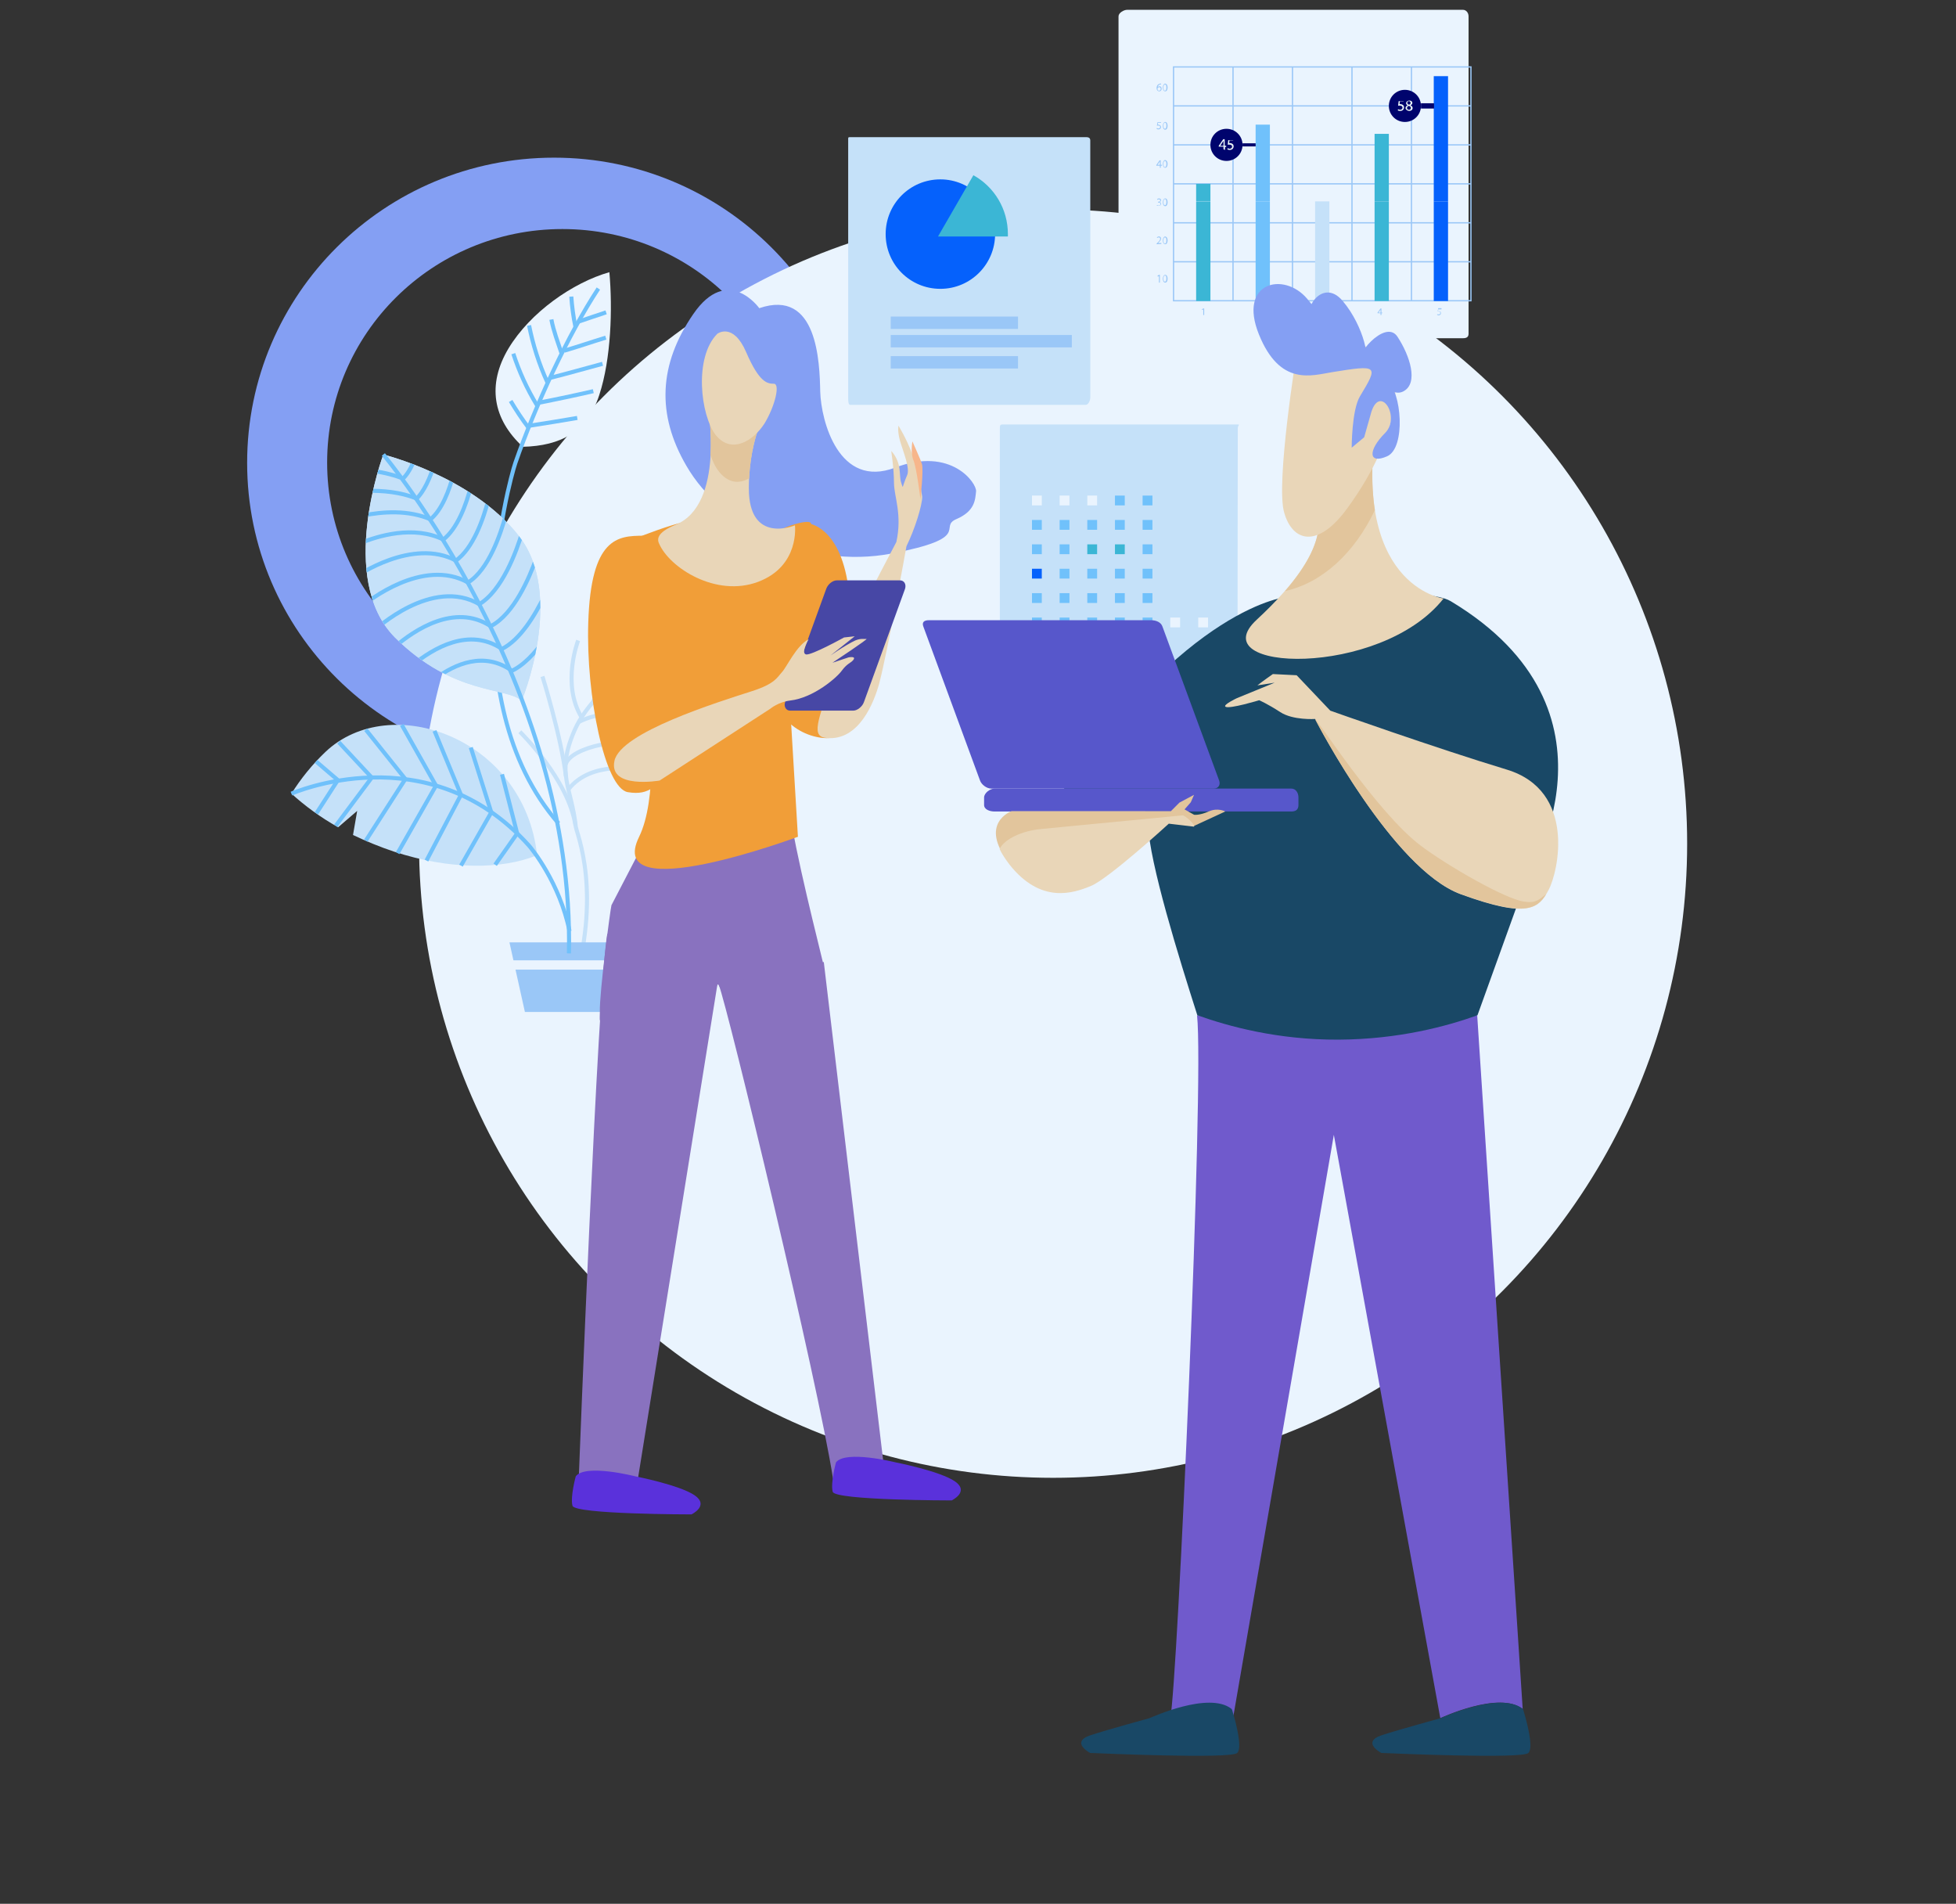 <?xml version="1.0" encoding="utf-8"?>
<!-- Generator: Adobe Illustrator 26.2.1, SVG Export Plug-In . SVG Version: 6.00 Build 0)  -->
<svg version="1.1" id="Layer_1" xmlns="http://www.w3.org/2000/svg" xmlns:xlink="http://www.w3.org/1999/xlink" x="0px" y="0px"
	 viewBox="0 0 657.7 640" style="enable-background:new 0 0 657.7 640;" xml:space="preserve">
<rect x="0" y="0" width="657.7" height="640" fill="#333333" stroke="none"/>
<style type="text/css">
	.st0{fill:#849FF3;}
	.st1{fill:#EAF4FE;}
	.st2{fill:none;}
	.st3{fill:none;stroke:#C5E1F9;stroke-width:1.366;stroke-miterlimit:10;}
	.st4{fill:#9AC7F7;}
	.st5{fill:none;stroke:#EAF4FE;stroke-width:3.124;stroke-miterlimit:10;}
	.st6{fill:#C5E1F9;}
	.st7{fill:none;stroke:#70C1FB;stroke-width:1.366;stroke-miterlimit:10;}
	.st8{clip-path:url(#SVGID_00000052064844868410816040000001024318353250024103_);}
	.st9{clip-path:url(#SVGID_00000030461938488228605500000008511976097514548608_);}
	.st10{fill:none;stroke:#9AC7F7;stroke-width:4.165;stroke-miterlimit:10;}
	.st11{fill:#0561FC;}
	.st12{fill:#3BB6D5;}
	.st13{fill:none;stroke:#9AC7F7;stroke-width:0.43;stroke-miterlimit:10;}
	.st14{fill:#70C1FB;}
	.st15{fill:#00046D;}
	.st16{fill:#ECF6F8;}
	.st17{fill:none;stroke:#00046D;stroke-width:1.048;stroke-miterlimit:10;}
	.st18{fill:none;stroke:#00046D;stroke-width:1.774;stroke-miterlimit:10;}
	.st19{fill:#8972BF;}
	.st20{fill:#F19E38;}
	.st21{fill:#E9D6B8;}
	.st22{fill:#E2C59C;}
	.st23{fill:none;stroke:#FFFFFF;stroke-width:1.449;stroke-miterlimit:10;}
	.st24{fill:#F7B68B;}
	.st25{fill:#4747A5;}
	.st26{fill:#5A31DB;}
	.st27{fill:#705ACC;}
	.st28{fill:#194866;}
	.st29{fill:#5757CB;}
</style>
<path class="st0" d="M186.3,53c-57,0-103.2,45.9-103.2,102.6s46.2,102.5,103.2,102.5s103.2-45.9,103.2-102.5S243.3,53,186.3,53z
	 M189.1,234c-43.7,0-79.1-35.1-79.1-78.5S145.4,77,189.1,77s79.1,35.1,79.1,78.5S232.7,234,189.1,234z"/>
<circle class="st1" cx="354.1" cy="283.6" r="213.2"/>
<g>
	<g>
		<g>
			<g>
				<path class="st1" d="M230.1,215.3c0,0-6.3,0.8-23,13"/>
				<g>
					<path class="st1" d="M219.9,224.5c1-0.4,1.9-0.8,2.7-1.2c0.4-0.2,0.8-0.4,1.2-0.6c0.4-0.2,0.7-0.4,1.1-0.6
						c0.7-0.4,1.3-0.8,1.8-1.3c0.5-0.4,1-0.8,1.4-1.2c0.4-0.4,0.7-0.8,1.1-1.2c0.2-0.2,0.3-0.4,0.4-0.6c0.1-0.2,0.2-0.4,0.3-0.5
						c0.1-0.2,0.2-0.4,0.2-0.5c0-0.1,0.1-0.2,0.1-0.3c0-0.1,0-0.2,0.1-0.3c0.1-0.3,0.1-0.7,0-1c-0.1-0.3-0.2-0.6-0.4-0.9
						c-0.2-0.2-0.3-0.3-0.4-0.4s-0.4-0.2-0.6-0.3c-0.4-0.2-0.9-0.3-1.5-0.4c-0.3-0.1-0.6-0.1-0.9-0.1s-0.6,0-1,0.1
						c-0.7,0.1-1.4,0.2-2.2,0.4c-0.7,0.2-1.5,0.5-2.3,0.8c-0.4,0.2-0.8,0.4-1.2,0.6c-0.4,0.2-0.8,0.5-1.2,0.7
						c-0.8,0.5-1.7,1.1-2.5,1.8c-0.7,0.6-1.5,1.3-2.3,2.2c-0.4,0.4-0.8,0.9-1.2,1.3c-0.4,0.5-0.8,1-1.2,1.4c-1.6,2-3,4.1-3.9,5.7
						c1.8-0.3,4.1-0.8,6.4-1.5c0.3-0.1,0.6-0.2,0.8-0.3c0.3-0.1,0.6-0.2,0.8-0.3c0.6-0.2,1.1-0.3,1.7-0.5
						C218,225.4,219,224.9,219.9,224.5z"/>
				</g>
			</g>
			<g>
				<path class="st1" d="M222.8,232.9c0,0-19.8,1-20.6,1.1"/>
				<g>
					<path class="st1" d="M212.4,237.4c6.6,0.9,10.6-1.9,10.4-4.5c-0.1-2.6-4.4-5-10.8-3.5c-1.4,0.3-3.2,1-5,1.9
						c-1.8,0.8-3.6,1.9-4.7,2.7c1.3,0.7,3.1,1.5,4.9,2.1C209,236.7,210.9,237.2,212.4,237.4z"/>
				</g>
			</g>
			<g>
				<line class="st2" x1="206.4" y1="216" x2="200.4" y2="233.8"/>
				<g>
					<path class="st1" d="M207.1,226.4c3.1-5.3,1.8-9.7-0.7-10.4c-2.5-0.8-6.2,1.9-6.9,7.9c-0.4,2.4,0.2,7.3,0.8,10
						C202.6,232.2,205.7,229,207.1,226.4z"/>
				</g>
			</g>
			<g>
				<path class="st1" d="M195.2,215c0,0-6.4,13-0.4,25.1"/>
				<g>
					<path class="st1" d="M196.3,228c0.2-0.9,0.4-1.8,0.5-2.5c0.2-0.8,0.3-1.5,0.3-2.3c0.2-1.4,0.2-2.7,0.2-3.8
						c-0.2-2.2-0.8-3.8-2-4.3c-1.2-0.6-3,0.1-4.6,2.3c-0.8,1.1-1.5,2.5-2,4.3c-0.5,1.8-0.7,3.9-0.4,6.2c0.1,1,0.3,2.1,0.7,3.3
						c0.4,1.2,0.8,2.4,1.5,3.7c0.6,1.2,1.4,2.3,2.1,3.2c0.2,0.2,0.4,0.4,0.6,0.6s0.4,0.4,0.6,0.6c0.4,0.4,0.7,0.7,1.1,1
						c0-0.4,0-0.9,0-1.4c0-0.5,0-1,0.1-1.5c0.1-1.1,0.2-2.1,0.3-3.2c0.2-1.1,0.3-2.1,0.5-3.1C196,229.8,196.2,228.9,196.3,228z"/>
				</g>
			</g>
			<g>
				<path class="st1" d="M216.7,243c0,0-11.7-2.4-21.9-0.3"/>
				<g>
					<path class="st1" d="M205.4,245.9c0.8,0.2,1.6,0.3,2.3,0.4c0.7,0.1,1.4,0.1,2.1,0.2c1.3,0,2.5-0.2,3.5-0.4
						c2-0.6,3.2-1.6,3.4-2.9c0.3-1.3-0.6-2.8-2.5-3.9c-1-0.5-2.2-1-3.7-1.2c-0.7-0.1-1.5-0.2-2.3-0.2c-0.8,0-1.7,0.1-2.7,0.2
						c-1.5,0.2-3.7,0.8-5.7,1.8c-0.5,0.2-1,0.5-1.5,0.7c-0.5,0.3-1,0.5-1.4,0.8c-0.4,0.3-0.8,0.5-1.2,0.8c-0.4,0.3-0.7,0.5-1,0.8
						c0.4,0.1,0.7,0.3,1.2,0.4c0.4,0.2,0.8,0.3,1.3,0.4c0.9,0.3,1.9,0.6,2.8,0.9c0.2,0.1,0.5,0.2,0.7,0.2c0.2,0.1,0.5,0.2,0.7,0.2
						c0.5,0.2,0.9,0.3,1.4,0.4c0.5,0.1,0.9,0.3,1.3,0.4C204.6,245.7,205.1,245.8,205.4,245.9z"/>
				</g>
			</g>
			<g>
				<path class="st1" d="M215.9,252.1c0,0-6.9-5.2-25,3.1"/>
				<g>
					<path class="st1" d="M203.7,255.1c0.5,0,1,0,1.4-0.1c0.1,0,0.2,0,0.3,0c0.1,0,0.2,0,0.3,0c0.2,0,0.4,0,0.6,0
						c0.8-0.1,1.5-0.1,2.2-0.2c1.3-0.1,2.5-0.3,3.5-0.5c1-0.2,1.8-0.5,2.4-0.8s1.2-0.8,1.5-1.3c0.4-0.5,0.4-1.3,0-2.2
						s-1.3-1.8-2.7-2.4c-0.3-0.2-0.7-0.3-1.1-0.5c-0.4-0.2-0.7-0.3-1.2-0.4c-0.2-0.1-0.4-0.1-0.6-0.2c-0.2-0.1-0.4-0.1-0.6-0.1
						c-0.2-0.1-0.5-0.1-0.7-0.1c-0.2,0-0.5-0.1-0.7-0.1c-0.5,0-1,0-1.5,0c-0.1,0-0.3,0-0.4,0s-0.3,0.1-0.4,0.1
						c-0.3,0.1-0.5,0.1-0.7,0.1c-0.3,0.1-0.5,0.1-0.8,0.1c-0.1,0-0.3,0.1-0.4,0.1c-0.1,0.1-0.3,0.1-0.4,0.1
						c-0.5,0.2-1.1,0.3-1.6,0.5c-0.5,0.1-0.9,0.3-1.4,0.5c-0.5,0.2-1,0.5-1.5,0.7c-0.5,0.3-1.1,0.6-1.6,1c-0.5,0.4-1.1,0.7-1.6,1.1
						c-0.5,0.4-1,0.8-1.5,1.2c-0.2,0.2-0.5,0.4-0.7,0.6s-0.4,0.4-0.6,0.6c-0.8,0.8-1.6,1.6-2.2,2.2c0.9,0.1,1.9,0.1,3,0.1
						c0.3,0,0.5,0,0.8,0c0.3,0,0.6,0,0.8,0c0.6,0,1.2,0,1.7,0c0.3,0,0.6,0,0.8,0s0.6,0,0.8,0c0.6,0,1.1,0,1.6,0s1.1,0,1.6,0
						C202.8,255.2,203.2,255.1,203.7,255.1z"/>
				</g>
			</g>
			<g>
				<path class="st1" d="M182.2,227c2.5,4.4,6.7,26.9,6.7,26.9"/>
				<g>
					<path class="st1" d="M190.1,239.8c-0.4-4.6-1.6-8.1-3.2-10.4c-0.8-1.1-1.7-2-2.5-2.4c-0.2-0.1-0.4-0.2-0.6-0.3
						c-0.2-0.1-0.4-0.1-0.6-0.1c-0.4,0-0.7,0.1-1,0.3c-0.3,0.2-0.5,0.4-0.7,0.7c-0.1,0.2-0.2,0.3-0.3,0.4c-0.1,0.2-0.2,0.3-0.3,0.5
						c-0.3,0.7-0.5,1.8-0.6,3c-0.1,2.4,0.4,5.9,2,9.9c0.6,1.7,1.8,4,3,6.3c1.3,2.3,2.6,4.6,3.7,6.1
						C189.8,250.3,190.6,244.2,190.1,239.8z"/>
				</g>
			</g>
			<g>
				<path class="st1" d="M173.7,245.2c0,0,11.7,10.1,16.8,22.5"/>
				<g>
					<path class="st1" d="M186.7,253.5c-0.2-0.3-0.3-0.5-0.5-0.8c-0.2-0.3-0.3-0.5-0.5-0.7c-0.3-0.5-0.6-1-1-1.4
						c-0.7-0.8-1.3-1.6-2-2.3c-1.3-1.3-2.7-2.3-3.9-2.9c-2.4-1.3-4.4-1.2-5.2-0.2c-0.8,1-0.7,2.9,0.4,5.2c0.5,1.2,1.4,2.4,2.4,3.8
						c0.5,0.6,1.1,1.4,1.8,2.1c0.6,0.7,1.3,1.4,2.1,2.2c1.2,1.2,3.1,2.9,5,4.6c0.5,0.4,1,0.8,1.4,1.3c0.5,0.4,0.9,0.8,1.4,1.3
						c0.5,0.4,0.8,0.8,1.3,1.2c0.4,0.4,0.8,0.7,1.1,1.1c0-0.5,0-1-0.1-1.5c-0.1-0.5-0.1-1.1-0.2-1.8c-0.1-0.6-0.2-1.2-0.3-1.9
						c-0.1-0.3-0.1-0.6-0.2-1l-0.2-1c-0.1-0.3-0.2-0.6-0.3-1c-0.1-0.3-0.2-0.6-0.3-1c-0.2-0.6-0.4-1.3-0.7-1.9
						c-0.3-0.6-0.5-1.2-0.8-1.8C187.3,254.5,186.9,254,186.7,253.5z"/>
				</g>
			</g>
			<g>
				<path class="st1" d="M216.2,259.8c0,0-12.2-2.8-24.2,4.3"/>
				<g>
					<path class="st1" d="M204.2,263.9c0.5,0,0.9,0,1.3-0.1c0.4,0,0.8,0,1.2-0.1c0.2,0,0.4-0.1,0.6-0.1c0.2,0,0.4,0,0.6-0.1
						c0.4,0,0.7-0.1,1.1-0.1c1.4-0.2,2.6-0.4,3.7-0.7c2.1-0.7,3.3-1.7,3.6-3c0.2-0.6-0.1-1.4-0.6-2c-0.5-0.7-1.4-1.3-2.6-1.9
						c-1.2-0.5-2.7-0.8-4.5-0.9c-0.4,0-0.9,0-1.4,0.1c-0.2,0-0.5,0.1-0.7,0.1c-0.2,0.1-0.5,0.1-0.7,0.1c-0.5,0.1-1,0.2-1.5,0.3
						c-0.5,0.1-1,0.3-1.5,0.4c-0.4,0.1-0.9,0.3-1.4,0.5c-0.5,0.2-1,0.4-1.5,0.7s-1.1,0.6-1.6,1c-0.3,0.2-0.5,0.3-0.8,0.5
						c-0.3,0.2-0.5,0.4-0.7,0.6c-0.3,0.2-0.5,0.4-0.7,0.6c-0.3,0.2-0.5,0.4-0.7,0.6c-0.5,0.4-0.9,0.8-1.3,1.2
						c-0.8,0.8-1.4,1.7-1.9,2.4c0.8,0,1.9-0.1,2.9-0.2c0.5,0,1.1,0,1.6-0.1c0.3,0,0.5,0,0.8-0.1c0.3,0,0.5,0,0.8,0
						c0.5,0,1.1,0,1.6,0s1.1,0,1.6,0s1,0,1.5,0C203.2,263.9,203.7,263.9,204.2,263.9z"/>
				</g>
			</g>
			<path class="st3" d="M227.6,214.8c0,0-26.9,13.5-34.4,30.7c-6.4,14.6-1,19.1,0.4,32.4c0.3,2.4,9.2,22.4-1.4,56.1"/>
			<path class="st3" d="M205.5,216.2c0,0-2.9,14.8-6.5,20.4"/>
			<path class="st3" d="M222.5,232.9c0,0-15.9-2-22.6,2.4"/>
			<path class="st3" d="M194.4,215.3c0,0-5.7,14.7,1.2,25.9"/>
			<path class="st3" d="M216.3,242.9c0,0-9.9-6.1-21.7-0.2"/>
			<path class="st3" d="M182.4,227.4c0,0,6.2,19.8,7.9,33.6"/>
			<path class="st3" d="M215.9,251.6c-4.7-4.4-24.1-0.6-25.7,5.4"/>
			<path class="st3" d="M174.8,246c0,0,16.3,15.9,18.7,31.5"/>
			<path class="st3" d="M214.9,258.7c0,0-16.1-3.3-23.8,6.7"/>
		</g>
	</g>
	<g>
		<polygon class="st4" points="207.9,340.2 176.5,340.2 171.3,316.8 213.2,316.8 		"/>
		<line class="st5" x1="171.9" y1="324.4" x2="206.2" y2="324.4"/>
		<g>
			<g>
				<path class="st6" d="M120.1,272.6l-6.4,5.5c-5.9-3.3-11.2-7.2-15.7-11.3c3.1-5,7-9.8,11.4-14c21.9-20.8,66.9-4.7,71.2,34.7
					c-12,4.9-29.5,4.9-48.1-1.2c-4.8-1.6-9.4-3.5-13.8-5.6L120.1,272.6z"/>
				<g>
					<path class="st7" d="M98,266.8c0,0,45.9-20.3,79.8,17.4c1,1.1,10.4,12.6,13.7,28.8"/>
					<line class="st7" x1="106.3" y1="256" x2="113.9" y2="262.5"/>
					<line class="st7" x1="113.9" y1="249.5" x2="125" y2="261.4"/>
					<line class="st7" x1="123" y1="245.3" x2="136.3" y2="261.9"/>
					<line class="st7" x1="135.1" y1="243.7" x2="146.6" y2="264.1"/>
					<line class="st7" x1="146.1" y1="245.7" x2="155" y2="267.2"/>
					<line class="st7" x1="158.3" y1="251.3" x2="165.2" y2="273.1"/>
					<line class="st7" x1="168.8" y1="260.3" x2="173.9" y2="280.2"/>
					<line class="st7" x1="106.4" y1="273.4" x2="113.5" y2="262.4"/>
					<line class="st7" x1="125" y1="261.4" x2="112.9" y2="277.6"/>
					<line class="st7" x1="136.3" y1="261.9" x2="123" y2="282.6"/>
					<line class="st7" x1="146.6" y1="264.1" x2="133.7" y2="286.8"/>
					<line class="st7" x1="155" y1="267.2" x2="143.4" y2="289.3"/>
					<line class="st7" x1="165.2" y1="273.1" x2="155" y2="291"/>
					<line class="st7" x1="173.9" y1="280.2" x2="166.5" y2="290.7"/>
				</g>
			</g>
			<g>
				<path class="st1" d="M201.5,132.8c-4,12.3-12.9,17.1-25.7,17.4c-10.1-9.3-12.1-20.9-4.8-33.1c7.3-12.1,21.6-22.1,33.9-25.6
					C206,103.7,205.5,120.6,201.5,132.8z"/>
				<path class="st7" d="M201.2,97c-10.2,15.5-21.2,39.3-27.9,58.6c-2.2,6.4-22,79.3,14.5,121.2"/>
				<path class="st7" d="M193.5,109.9c-0.7-3.2-1.2-7.1-1.4-10.2"/>
				<path class="st7" d="M188.9,119c-1.3-3.9-2.8-7.8-3.5-11.6"/>
				<path class="st7" d="M184.1,128.6c-2.9-6.2-5-13.1-6.2-19.2"/>
				<path class="st7" d="M180.6,136.3c-3.5-5.7-6.1-11.6-8-17.4"/>
				<path class="st7" d="M177.8,143.9c-2.3-3-4.3-6.1-6.1-9.1"/>
				<path class="st7" d="M194.3,108.2c3.1-1.1,6.3-2.1,9.5-3.2"/>
				<path class="st7" d="M189.7,117.9c4.8-1.4,9.1-2.9,14-4.4"/>
				<path class="st7" d="M185.1,127c6-1.5,11.5-3.1,17.5-4.7"/>
				<path class="st7" d="M181.1,135.4c6.2-1.2,12.3-2.5,18.4-3.9"/>
				<path class="st7" d="M178.1,143.1c5.3-0.8,10.7-1.7,16-2.6"/>
			</g>
			<g>
				<path class="st6" d="M175.4,235.6c0,0,14.8-35.6-1-55.5c-15.7-20-45.5-27.3-45.5-27.3s-15.7,41.8,3.9,61.5
					C152.5,233.9,170.4,230.9,175.4,235.6z"/>
				<g>
					<g>
						<path id="SVGID_1_" class="st6" d="M175.4,235.6c0,0,14.8-35.6-1-55.5c-15.7-20-45.5-27.3-45.5-27.3s-15.7,41.8,3.9,61.5
							C152.5,233.9,170.4,230.9,175.4,235.6z"/>
					</g>
					<g>
						<g>
							<defs>
								<path id="SVGID_00000090267845758600600540000017712096411865966241_" d="M175.4,235.6c0,0,14.8-35.6-1-55.5
									c-15.7-20-45.5-27.3-45.5-27.3s-15.7,41.8,3.9,61.5C152.5,233.9,170.4,230.9,175.4,235.6z"/>
							</defs>
							<clipPath id="SVGID_00000167380118048065430990000014053807149803053215_">
								<use xlink:href="#SVGID_00000090267845758600600540000017712096411865966241_"  style="overflow:visible;"/>
							</clipPath>
							<g style="clip-path:url(#SVGID_00000167380118048065430990000014053807149803053215_);">
								<path class="st7" d="M140,152.8c-1.1,3.2-2.5,6.1-4.4,8"/>
								<path class="st7" d="M146.2,155.6c-1.5,4.9-3.6,9.8-6.5,12.4"/>
								<path class="st7" d="M152.6,159c-1.5,5.8-4,12.5-8,15.7"/>
								<path class="st7" d="M158.4,163.3c-1.6,6.3-4.6,14.5-9.5,18.2"/>
								<path class="st7" d="M164.3,167.7c-1.7,6.6-5.2,16.8-11.2,20.9"/>
								<path class="st7" d="M170.1,173.1c-1.8,6.5-5.8,18.4-12.7,22.7"/>
								<path class="st7" d="M175.6,178.9c-1.9,6.4-6.8,19.8-14.6,24.3"/>
								<path class="st7" d="M180.4,187.5c-2.5,7-7.6,18.8-15.2,22.9"/>
								<path class="st7" d="M183.2,200c-3.3,6.9-8.3,15.1-14.5,18.2"/>
								<path class="st7" d="M183.2,214.8c-3.2,4.7-7.2,9-11.5,10.9"/>
							</g>
						</g>
					</g>
					<g>
						<g>
							<defs>
								<path id="SVGID_00000079459043880339247270000009047073323950555062_" d="M175.4,235.6c0,0,14.8-35.6-1-55.5
									c-15.7-20-45.5-27.3-45.5-27.3s-15.7,41.8,3.9,61.5C152.5,233.9,170.4,230.9,175.4,235.6z"/>
							</defs>
							<clipPath id="SVGID_00000023238897068160166600000014894523916568993411_">
								<use xlink:href="#SVGID_00000079459043880339247270000009047073323950555062_"  style="overflow:visible;"/>
							</clipPath>
							<g style="clip-path:url(#SVGID_00000023238897068160166600000014894523916568993411_);">
								<path class="st7" d="M124.9,158.2c3.3,0.5,6.7,1.2,9.9,2.4"/>
								<path class="st7" d="M123.4,165c5.2-0.1,11.3,0.4,16.7,2.6"/>
								<path class="st7" d="M122.1,173.3c6.4-1.3,15.3-2,22.9,1.4"/>
								<path class="st7" d="M120.9,182.7c6.2-2.6,18.2-6.2,28.2-1.3"/>
								<path class="st7" d="M119.8,193.8c0,0,18.9-13.2,33.6-5.3"/>
								<path class="st7" d="M122.9,202.9c0,0,19.2-15.8,34.6-7"/>
								<path class="st7" d="M125.9,211.9c0,0,19.4-18.2,35.4-8.7"/>
								<path class="st7" d="M132.8,217.4c6.4-5.5,20-14.7,32-7"/>
								<path class="st7" d="M138.6,223.7c7.2-5.9,19.1-12.9,30.1-5.6"/>
								<path class="st7" d="M146.1,228.3c7.1-5.3,16.7-9.3,25.9-2.9"/>
							</g>
						</g>
					</g>
				</g>
				<path class="st7" d="M128.9,152.8c0,0,64.4,76.8,62.4,167.7"/>
			</g>
		</g>
	</g>
</g>
<path class="st1" d="M493.8,112.2c0,1.2-0.8,1.5-1.9,1.5H379c-1.1,0-2.9-0.3-2.9-1.5V5.5c0-1.2,1.8-2.2,2.9-2.2h112.9
	c1.1,0,1.9,1,1.9,2.2L493.8,112.2L493.8,112.2z"/>
<path class="st6" d="M366.6,133.7c0,1-0.7,2.4-1.5,2.4h-79.2c-0.7,0-0.7-1.4-0.7-2.4V47.2c0-1-0.1-1.1,0.7-1.1h79.2
	c0.7,0,1.5,0.1,1.5,1.1V133.7z"/>
<path class="st6" d="M416.1,230.5c0,1,0.8,2.2,0.1,2.2h-79.1c-0.7,0-0.9-1.2-0.9-2.2v-86.5c0-1,0.1-1.3,0.9-1.3h79.2
	c0.7,0-0.1,0.3-0.1,1.3L416.1,230.5L416.1,230.5z"/>
<g>
	<line class="st10" x1="299.5" y1="108.5" x2="342.3" y2="108.5"/>
	<line class="st10" x1="299.5" y1="114.7" x2="360.4" y2="114.7"/>
	<line class="st10" x1="299.5" y1="121.8" x2="342.3" y2="121.8"/>
</g>
<path class="st11" d="M334.6,78.7c0,10.1-8.2,18.4-18.4,18.4s-18.4-8.2-18.4-18.4s8.2-18.4,18.4-18.4
	C326.3,60.3,334.6,68.6,334.6,78.7z"/>
<path class="st12" d="M327.3,58.9l-11.9,20.6h23.5c0,0,0-0.5,0-0.8C338.9,70.2,334.3,62.8,327.3,58.9z"/>
<g>
	<g>
		<g>
			<path class="st4" d="M389.7,92.8L389.7,92.8l-0.4,0.2l-0.1-0.3l0.5-0.3h0.3V95h-0.3L389.7,92.8L389.7,92.8z"/>
			<path class="st4" d="M392.6,93.7c0,0.8-0.3,1.3-0.8,1.3c-0.5,0-0.8-0.5-0.8-1.3c0-0.8,0.4-1.3,0.8-1.3
				C392.3,92.4,392.6,92.9,392.6,93.7z M391.2,93.7c0,0.6,0.2,1,0.5,1c0.3,0,0.5-0.4,0.5-1.1s-0.2-1-0.5-1
				C391.4,92.7,391.2,93,391.2,93.7z"/>
		</g>
		<g>
			<path class="st4" d="M388.9,82.1v-0.2l0.3-0.3c0.6-0.6,0.9-0.9,0.9-1.3c0-0.3-0.1-0.5-0.5-0.5c-0.2,0-0.4,0.1-0.5,0.2l-0.1-0.2
				c0.2-0.2,0.4-0.3,0.7-0.3c0.5,0,0.7,0.4,0.7,0.7c0,0.5-0.3,0.8-0.8,1.3l-0.2,0.2l0,0h1.1v0.3L388.9,82.1L388.9,82.1z"/>
			<path class="st4" d="M392.6,80.8c0,0.8-0.3,1.3-0.8,1.3c-0.5,0-0.8-0.5-0.8-1.3c0-0.8,0.4-1.3,0.8-1.3
				C392.3,79.6,392.6,80,392.6,80.8z M391.2,80.9c0,0.6,0.2,1,0.5,1c0.3,0,0.5-0.4,0.5-1.1s-0.2-1-0.5-1
				C391.4,79.8,391.2,80.2,391.2,80.9z"/>
		</g>
		<g>
			<path class="st4" d="M389.1,68.9c0.1,0.1,0.3,0.2,0.5,0.2c0.4,0,0.6-0.3,0.6-0.5c0-0.4-0.3-0.5-0.6-0.5h-0.2v-0.3h0.2
				c0.3,0,0.5-0.1,0.5-0.4c0-0.2-0.1-0.4-0.4-0.4c-0.2,0-0.4,0.1-0.5,0.2l-0.1-0.3c0.1-0.1,0.4-0.2,0.6-0.2c0.5,0,0.7,0.3,0.7,0.6
				c0,0.3-0.2,0.5-0.5,0.6l0,0c0.3,0.1,0.5,0.3,0.5,0.6c0,0.4-0.3,0.7-0.9,0.7c-0.3,0-0.5-0.1-0.6-0.2L389.1,68.9z"/>
			<path class="st4" d="M392.6,68c0,0.8-0.3,1.3-0.8,1.3c-0.5,0-0.8-0.5-0.8-1.3c0-0.8,0.4-1.3,0.8-1.3
				C392.3,66.7,392.6,67.2,392.6,68z M391.2,68c0,0.6,0.2,1,0.5,1c0.3,0,0.5-0.4,0.5-1.1c0-0.6-0.2-1-0.5-1
				C391.4,67,391.2,67.3,391.2,68z"/>
		</g>
		<g>
			<path class="st4" d="M390,56.4v-0.7h-1.2v-0.2l1.1-1.6h0.4v1.5h0.4v0.3h-0.4v0.7H390z M390,55.4v-0.8c0-0.1,0-0.3,0-0.4l0,0
				c-0.1,0.2-0.2,0.3-0.2,0.4l-0.6,0.8l0,0L390,55.4L390,55.4z"/>
			<path class="st4" d="M392.6,55.1c0,0.8-0.3,1.3-0.8,1.3c-0.5,0-0.8-0.5-0.8-1.3c0-0.8,0.4-1.3,0.8-1.3
				C392.3,53.9,392.6,54.3,392.6,55.1z M391.2,55.2c0,0.6,0.2,1,0.5,1c0.3,0,0.5-0.4,0.5-1.1c0-0.6-0.2-1-0.5-1
				C391.4,54.1,391.2,54.5,391.2,55.2z"/>
		</g>
		<g>
			<path class="st4" d="M390.4,41.3h-1l-0.1,0.6c0.1,0,0.1,0,0.2,0c0.2,0,0.4,0.1,0.5,0.2c0.2,0.1,0.4,0.3,0.4,0.6
				c0,0.5-0.4,0.8-0.9,0.8c-0.3,0-0.5-0.1-0.6-0.2l0.1-0.3c0.1,0.1,0.3,0.2,0.5,0.2c0.3,0,0.6-0.2,0.6-0.5s-0.2-0.5-0.7-0.5
				c-0.2,0-0.3,0-0.4,0.1l0.2-1.2h1.2L390.4,41.3C390.4,41.3,390.4,41.3,390.4,41.3z"/>
			<path class="st4" d="M392.6,42.3c0,0.8-0.3,1.3-0.8,1.3c-0.5,0-0.8-0.5-0.8-1.3c0-0.8,0.4-1.3,0.8-1.3
				C392.3,41,392.6,41.5,392.6,42.3z M391.2,42.3c0,0.6,0.2,1,0.5,1c0.3,0,0.5-0.4,0.5-1.1c0-0.6-0.2-1-0.5-1
				C391.4,41.3,391.2,41.6,391.2,42.3z"/>
		</g>
		<g>
			<path class="st4" d="M390.4,28.4c-0.1,0-0.2,0-0.3,0c-0.5,0.1-0.8,0.5-0.8,0.9l0,0c0.1-0.2,0.3-0.3,0.6-0.3
				c0.4,0,0.7,0.3,0.7,0.8s-0.3,0.9-0.8,0.9c-0.5,0-0.9-0.4-0.9-1.1c0-0.5,0.2-0.9,0.4-1.1c0.2-0.2,0.5-0.3,0.8-0.4
				c0.1,0,0.2,0,0.3,0L390.4,28.4L390.4,28.4z M390.3,29.9c0-0.4-0.2-0.6-0.5-0.6c-0.2,0-0.4,0.1-0.5,0.3c0,0.1-0.1,0.1-0.1,0.2
				c0,0.4,0.2,0.7,0.5,0.7S390.3,30.2,390.3,29.9z"/>
			<path class="st4" d="M392.6,29.4c0,0.8-0.3,1.3-0.8,1.3c-0.5,0-0.8-0.5-0.8-1.3c0-0.8,0.4-1.3,0.8-1.3
				C392.3,28.2,392.6,28.6,392.6,29.4z M391.2,29.5c0,0.6,0.2,1,0.5,1c0.3,0,0.5-0.4,0.5-1.1s-0.2-1-0.5-1
				C391.4,28.4,391.2,28.8,391.2,29.5z"/>
		</g>
		<g>
			<path class="st4" d="M404.6,104L404.6,104l-0.4,0.2l-0.1-0.2l0.5-0.3h0.3v2.2h-0.3L404.6,104L404.6,104z"/>
		</g>
		<g>
			<path class="st4" d="M423.7,105.9v-0.2l0.2-0.2c0.5-0.5,0.8-0.8,0.8-1.1c0-0.2-0.1-0.4-0.4-0.4c-0.2,0-0.4,0.1-0.5,0.2l-0.1-0.2
				c0.2-0.1,0.4-0.2,0.6-0.2c0.5,0,0.7,0.3,0.7,0.6c0,0.4-0.3,0.7-0.7,1.2l-0.2,0.2l0,0h1v0.3L423.7,105.9L423.7,105.9z"/>
		</g>
		<g>
			<path class="st4" d="M443.5,105.6c0.1,0.1,0.3,0.2,0.5,0.2c0.4,0,0.5-0.3,0.5-0.4c0-0.3-0.3-0.4-0.6-0.4h-0.2v-0.2h0.2
				c0.2,0,0.5-0.1,0.5-0.4c0-0.2-0.1-0.3-0.4-0.3c-0.2,0-0.3,0.1-0.4,0.2l-0.1-0.2c0.1-0.1,0.3-0.2,0.6-0.2c0.4,0,0.6,0.3,0.6,0.5
				c0,0.2-0.2,0.4-0.4,0.5l0,0c0.3,0.1,0.5,0.3,0.5,0.6c0,0.4-0.3,0.6-0.8,0.6c-0.3,0-0.5-0.1-0.6-0.2L443.5,105.6z"/>
		</g>
		<g>
			<path class="st4" d="M464.2,105.9v-0.6h-1v-0.2l1-1.4h0.3v1.4h0.3v0.2h-0.3v0.6H464.2z M464.2,105.1v-0.7c0-0.1,0-0.2,0-0.3l0,0
				c-0.1,0.1-0.1,0.2-0.2,0.3l-0.5,0.7l0,0H464.2z"/>
		</g>
		<g>
			<path class="st4" d="M484.4,104h-0.8l-0.1,0.6c0.1,0,0.1,0,0.2,0c0.2,0,0.3,0.1,0.5,0.1c0.2,0.1,0.3,0.3,0.3,0.6
				c0,0.4-0.3,0.7-0.8,0.7c-0.2,0-0.4-0.1-0.5-0.2l0.1-0.2c0.1,0.1,0.3,0.1,0.5,0.1c0.3,0,0.5-0.2,0.5-0.5c0-0.3-0.2-0.5-0.6-0.5
				c-0.1,0-0.2,0-0.3,0l0.2-1.1h1.1V104z"/>
		</g>
		<g>
			<rect x="394.6" y="22.5" class="st13" width="100" height="78.6"/>
			<line class="st13" x1="394.6" y1="88" x2="494.6" y2="88"/>
			<line class="st13" x1="394.6" y1="74.9" x2="494.6" y2="74.9"/>
			<line class="st13" x1="394.6" y1="61.8" x2="494.6" y2="61.8"/>
			<line class="st13" x1="394.6" y1="48.7" x2="494.6" y2="48.7"/>
			<line class="st13" x1="394.6" y1="35.6" x2="494.6" y2="35.6"/>
			<line class="st13" x1="474.6" y1="22.5" x2="474.6" y2="101.1"/>
			<line class="st13" x1="454.6" y1="22.5" x2="454.6" y2="101.1"/>
			<line class="st13" x1="434.6" y1="22.5" x2="434.6" y2="101.1"/>
			<line class="st13" x1="414.6" y1="22.5" x2="414.6" y2="101.1"/>
		</g>
	</g>
	<g>
		<rect x="402.2" y="67.7" class="st12" width="4.8" height="33.5"/>
		<rect x="422.2" y="67.7" class="st14" width="4.8" height="33.5"/>
		<rect x="442.2" y="67.7" class="st6" width="4.8" height="33.5"/>
		<rect x="462.2" y="67.7" class="st12" width="4.8" height="33.5"/>
		<rect x="482.1" y="67.7" class="st11" width="4.8" height="33.5"/>
		<rect x="402.2" y="61.8" class="st12" width="4.8" height="5.8"/>
		<rect x="422.2" y="41.9" class="st14" width="4.8" height="25.8"/>
		<rect x="462.2" y="45" class="st12" width="4.8" height="22.7"/>
		<rect x="482.1" y="25.6" class="st11" width="4.8" height="42.1"/>
		<path class="st15" d="M417.8,48.7c0,3-2.4,5.4-5.4,5.4c-3,0-5.4-2.4-5.4-5.4s2.4-5.4,5.4-5.4C415.4,43.3,417.8,45.7,417.8,48.7z"
			/>
		<g>
			<path class="st16" d="M411.4,50.2v-0.9h-1.6V49l1.5-2.2h0.5V49h0.5v0.4h-0.4v1L411.4,50.2L411.4,50.2z M411.4,49v-1.2
				c0-0.2,0-0.4,0-0.5l0,0c-0.1,0.2-0.2,0.4-0.3,0.5l-0.8,1.2l0,0H411.4z"/>
			<path class="st16" d="M414.7,47.2h-1.3l-0.1,0.9c0.1,0,0.2,0,0.3,0c0.3,0,0.5,0.1,0.7,0.2c0.3,0.2,0.5,0.4,0.5,0.9
				c0,0.7-0.5,1.2-1.3,1.2c-0.4,0-0.7-0.1-0.8-0.2l0.1-0.4c0.2,0.1,0.4,0.2,0.7,0.2c0.4,0,0.8-0.3,0.8-0.7c0-0.4-0.3-0.7-1-0.7
				c-0.2,0-0.4,0-0.5,0.1l0.2-1.6h1.6L414.7,47.2L414.7,47.2z"/>
		</g>
		<line class="st17" x1="417.8" y1="48.7" x2="422.2" y2="48.7"/>
		<path class="st15" d="M477.8,35.6c0,3-2.4,5.4-5.4,5.4c-3,0-5.4-2.4-5.4-5.4s2.4-5.4,5.4-5.4C475.4,30.2,477.8,32.6,477.8,35.6z"
			/>
		<g>
			<path class="st16" d="M472,34.1h-1.3l-0.1,0.9c0.1,0,0.2,0,0.3,0c0.3,0,0.5,0.1,0.7,0.2c0.3,0.2,0.5,0.4,0.5,0.9
				c0,0.7-0.5,1.2-1.3,1.2c-0.4,0-0.7-0.1-0.8-0.2l0.1-0.4c0.2,0.1,0.4,0.2,0.7,0.2c0.4,0,0.8-0.3,0.8-0.7c0-0.4-0.3-0.7-1-0.7
				c-0.2,0-0.4,0-0.5,0.1l0.2-1.6h1.6L472,34.1L472,34.1z"/>
			<path class="st16" d="M472.6,36.3c0-0.4,0.3-0.7,0.7-0.9l0,0c-0.4-0.2-0.5-0.5-0.5-0.7c0-0.5,0.5-0.9,1.1-0.9c0.7,0,1,0.4,1,0.8
				c0,0.3-0.2,0.6-0.6,0.8l0,0c0.4,0.2,0.7,0.5,0.7,0.9c0,0.6-0.5,1-1.2,1C473.1,37.2,472.6,36.8,472.6,36.3z M474.4,36.3
				c0-0.4-0.3-0.6-0.7-0.7c-0.4,0.1-0.6,0.4-0.6,0.7c0,0.4,0.3,0.6,0.7,0.6C474.2,36.9,474.4,36.6,474.4,36.3z M473.2,34.6
				c0,0.3,0.3,0.5,0.6,0.6c0.3-0.1,0.5-0.3,0.5-0.6c0-0.3-0.2-0.6-0.6-0.6C473.4,34,473.2,34.3,473.2,34.6z"/>
		</g>
		<line class="st18" x1="477.8" y1="35.6" x2="482.2" y2="35.6"/>
	</g>
</g>
<g>
	<g>
		<g>
			<rect x="345.8" y="154.3" class="st6" width="61.5" height="2.5"/>
		</g>
		<g>
			<rect x="345.8" y="148.9" class="st6" width="19.9" height="2.5"/>
		</g>
	</g>
	<g>
		<rect x="347" y="166.6" class="st1" width="3.3" height="3.3"/>
		<rect x="356.3" y="166.6" class="st1" width="3.3" height="3.3"/>
		<rect x="365.6" y="166.6" class="st1" width="3.3" height="3.3"/>
		<rect x="374.9" y="166.6" class="st14" width="3.3" height="3.3"/>
		<rect x="384.2" y="166.6" class="st14" width="3.3" height="3.3"/>
		<rect x="393.5" y="166.6" class="st6" width="3.3" height="3.3"/>
		<rect x="402.9" y="166.6" class="st6" width="3.3" height="3.3"/>
		<rect x="347" y="174.8" class="st14" width="3.3" height="3.3"/>
		<rect x="356.3" y="174.8" class="st14" width="3.3" height="3.3"/>
		<rect x="365.6" y="174.8" class="st14" width="3.3" height="3.3"/>
		<rect x="374.9" y="174.8" class="st14" width="3.3" height="3.3"/>
		<rect x="384.2" y="174.8" class="st14" width="3.3" height="3.3"/>
		<rect x="393.5" y="174.8" class="st6" width="3.3" height="3.3"/>
		<rect x="402.9" y="174.8" class="st6" width="3.3" height="3.3"/>
		<rect x="347" y="183" class="st14" width="3.3" height="3.3"/>
		<rect x="356.3" y="183" class="st14" width="3.3" height="3.3"/>
		<rect x="365.6" y="183" class="st12" width="3.3" height="3.3"/>
		<rect x="374.9" y="183" class="st12" width="3.3" height="3.3"/>
		<rect x="384.2" y="183" class="st14" width="3.3" height="3.3"/>
		<rect x="393.5" y="183" class="st6" width="3.3" height="3.3"/>
		<rect x="402.9" y="183" class="st6" width="3.3" height="3.3"/>
		<rect x="347" y="191.2" class="st11" width="3.3" height="3.3"/>
		<rect x="356.3" y="191.2" class="st14" width="3.3" height="3.3"/>
		<rect x="365.6" y="191.2" class="st14" width="3.3" height="3.3"/>
		<rect x="374.9" y="191.2" class="st14" width="3.3" height="3.3"/>
		<rect x="384.2" y="191.2" class="st14" width="3.3" height="3.3"/>
		<rect x="393.5" y="191.2" class="st6" width="3.3" height="3.3"/>
		<rect x="402.9" y="191.2" class="st6" width="3.3" height="3.3"/>
		<rect x="347" y="199.4" class="st14" width="3.3" height="3.3"/>
		<rect x="356.3" y="199.4" class="st14" width="3.3" height="3.3"/>
		<rect x="365.6" y="199.4" class="st14" width="3.3" height="3.3"/>
		<rect x="374.9" y="199.4" class="st14" width="3.3" height="3.3"/>
		<rect x="384.2" y="199.4" class="st14" width="3.3" height="3.3"/>
		<rect x="393.5" y="199.4" class="st6" width="3.3" height="3.3"/>
		<rect x="402.9" y="199.4" class="st6" width="3.3" height="3.3"/>
		<rect x="347" y="207.6" class="st14" width="3.3" height="3.3"/>
		<rect x="356.3" y="207.6" class="st14" width="3.3" height="3.3"/>
		<rect x="365.6" y="207.6" class="st14" width="3.3" height="3.3"/>
		<rect x="374.9" y="207.6" class="st14" width="3.3" height="3.3"/>
		<rect x="384.2" y="207.6" class="st14" width="3.3" height="3.3"/>
		<rect x="393.5" y="207.6" class="st1" width="3.3" height="3.3"/>
		<rect x="402.9" y="207.6" class="st1" width="3.3" height="3.3"/>
	</g>
</g>
<path class="st19" d="M217.5,281.4l-11.9,22.9c0,0,0,0,0,0c-0.3,0.9-4.1,29.4-3.9,35.9c0,0.1-0.1,2.8,0,2.8
	c2.9,0.3,32.2-1.8,34.7-1.8c0.1,0,0.2-0.1,0.2-0.1l4.6-10c0.1-0.2,0.3-0.2,0.4,0l5.8,10.1c0,0.1,0.1,0.1,0.2,0.1l31.1,1.7
	c0.2,0-3.1-23.1-1.9-18.9c1.2,4.1-7.5-29.3-10.4-46.1C263.5,260.4,230.2,267.6,217.5,281.4C217.5,281.3,217.5,281.4,217.5,281.4z"/>
<path class="st0" d="M255.3,103.6c0,0-10.6-14.9-22.2,2s-12.4,33.7-2.3,51c11.9,20.6,41,34.8,68.9,29.5c27.8-5.3,15.6-8.9,21.9-11.6
	c6.3-2.7,6.3-6.6,6.6-9.3c0.3-2.7-8.3-15.2-27.2-8s-24.9-15.6-25.2-25.5C275.6,121.8,274.9,96.9,255.3,103.6z"/>
<path class="st20" d="M271.9,176c0,0,10.4,0.9,13.3,21c2.9,20.1,0.6,49.9-5.5,51c-6.2,1.1-23.2-4.2-19.2-24.5
	C264.4,203.2,271.9,176,271.9,176z"/>
<path class="st20" d="M238.8,174.4c-8.2-1-29.2,8.3-29.2,8.3s17.2,74.3,5.3,98.6c-11.9,24.3,53.4,0,53.4,0l-3.1-51.7
	c0,0,7.1-51.2,7.5-53.4c0.4-2.2-10.1,0.9-12.8,3.6C257.4,182.4,244.2,175.1,238.8,174.4z"/>
<path class="st20" d="M216.3,180.1c-8.6,0-17.6,0.6-18.5,29.2c-0.8,24.5,5.6,55.7,13.3,57c7.6,1.3,9.9-2.7,13.6-7.3
	C228.2,254.3,223.2,180.1,216.3,180.1z"/>
<path class="st21" d="M238.1,136.9c0,0,5.7,32.7-10.9,39.5c-5.6,2.3-6.5,4.4-5.6,6.3c3.5,8.2,19.2,18.2,33.3,12.9
	c14.1-5.3,12.4-19,12.4-19s-15.5,6.6-15.5-12.4s7.5-29.2,7.5-29.2L238.1,136.9z"/>
<path class="st22" d="M251.9,160.8c0.8-16.7,7.4-25.6,7.4-25.6l-21.2,1.8c0,0,1.3,7.5,0.8,16c0.7,1.9,1.4,3.5,2.3,4.8
	C244.5,162.5,248.4,162.8,251.9,160.8z"/>
<path class="st21" d="M241.2,112.2c0,0,5.3-4,9.7,6.2s7.1,10.6,9.3,10.6c2.2,0,0.4,7.5-3.1,13.3c-3.6,5.7-11,10.6-16.4,4
	C235.5,139.6,233.3,120.1,241.2,112.2z"/>
<path class="st23" d="M241.4,330.4"/>
<path class="st23" d="M256.5,308.3"/>
<path class="st23" d="M205.7,341.2"/>
<path class="st23" d="M210.9,311.8"/>
<path class="st23" d="M219.8,293.7"/>
<path class="st23" d="M227.3,299"/>
<g>
	<path class="st21" d="M306.7,152.6c-1.8-5-4.6-9.5-4.6-9.5s-0.4,1.7,0.5,5c1.1,3.8,3.5,9.4,2.4,11.7c-1.8,4.1-1.2,4.9-2,2.4
		c-0.8-2.4,0.4-6.4-3.3-10.6c-0.1-0.1,0.9,5.6,0.9,10.9c0.1,4.6,2.8,10.5,0.8,19.7c-6.5,12.3-15.9,30.1-21.1,44.8
		c-5.6,15.8-7.6,20.7-2.3,21.1c10.9,1,15.9-12.1,17.6-18.2c3-11.4,9.2-46.3,9.2-46.3c0.1-0.1,0.1-0.1,0.1-0.2
		c2.7-5.5,5.2-13.5,5.2-16.4C309.9,165.7,308.8,158.7,306.7,152.6z"/>
	<path class="st24" d="M309.5,167.8c0,0,1.1-9.9,0.5-11.8c-0.4-1.4-3.2-7.6-3.2-7.6s-0.7,3.6,0.3,6.2
		C308.2,157.1,309.5,167.8,309.5,167.8z"/>
</g>
<path class="st25" d="M290.5,236c-0.5,1.5-2.2,2.9-3.6,2.9h-21.2c-1.5,0-2.2-1.5-1.7-2.9l13.8-38c0.5-1.5,2.1-2.9,3.6-2.9h21.2
	c1.5,0,2.2,1.4,1.7,2.9L290.5,236z"/>
<path class="st21" d="M271.9,214.9c0,0-2.7,4.6-0.9,5.1c1.8,0.4,12.8-5.7,12.8-5.7l3.6-0.4l-8.7,6.9c-0.6,0.3,5.6-4,8.9-5.5
	c1.9-0.8,3.2-0.4,3.7-0.5c1.3-0.4-11.4,8-11.4,8l5.4-1.8c0,0,2.9-0.6,1.5,1c-0.8,0.9-2,1.1-3.7,3.4c-1.6,2.3-9.5,9.2-17.4,10.1
	c-4,0.5-6.6,2.7-6.6,2.7l-37.3,24.2c0,0-17.2,3-15.2-6.6c2-9.6,34.6-19.7,46.4-23.5c7.7-2.5,8.3-4.6,9.9-6.3
	C264.6,224.2,267.7,217.1,271.9,214.9z"/>
<path class="st19" d="M204.2,313.9c-3.3,18.8-9.6,183.2-9.6,183.2c1.9-0.8,4.3-1.5,7.1-1.8c5.5-0.6,10,0.7,12.8,1.8l26.7-166
	L204.2,313.9z"/>
<path class="st19" d="M241.7,331.1c3,7.6,33.4,133.7,38.4,166c1.9-1.3,4.2-2.8,7.1-3.9c3.8-1.5,7.3-1.9,9.8-1.9l-20-167.9
	L241.7,331.1z"/>
<path class="st19" d="M267.9,466.1"/>
<path class="st26" d="M281.1,491.6c0,0-1.9,6.9-1.1,9.9c0.8,2.9,40,2.9,40,2.9s6.1-2.9,1.1-6.4c-5.1-3.5-20-6.4-20-6.4
	S284.4,487.4,281.1,491.6z"/>
<path class="st26" d="M193.6,496.3c0,0-1.9,6.9-1.1,9.9c0.8,2.9,40,2.9,40,2.9s6.1-2.9,1.1-6.4c-5.1-3.5-20-6.4-20-6.4
	S196.8,492,193.6,496.3z"/>
<path class="st27" d="M402.5,341.3c2.5,22.4-6.6,225.5-9,236.3c0,0,14.1-6.9,21.1,0l33.9-196.1l35.8,196.1c0,0,19.7-9.3,27.7-3.1
	l-15.3-233.2c-14.2,2-30.2,3.3-47.8,3.2C431.9,344.5,416.4,343.3,402.5,341.3z"/>
<g>
	<path class="st28" d="M386,277c0.5,13.2,10.5,45.2,16.6,64.3c10.4,3.7,26.9,8.3,47.5,8.2c20.2-0.1,36.4-4.5,46.7-8.2
		c5.6-15.5,11.2-31.1,16.8-46.6c0,0,35.7-55.7-25.8-92.6c-8.8-5.3-54.7-1.5-54.7-1.5s-34,2.4-79,69.9C352.8,272.7,385.3,258,386,277
		z"/>
	<path class="st21" d="M442.4,169.5c0.7,3.5,6.8,14.2-19.8,38.8c-19.1,17.6,41.6,19.8,62.8-7.1c0,0-32.4-4.2-21.9-63.5
		C471.5,93.3,442.4,169.5,442.4,169.5z"/>
	<path class="st21" d="M428.6,229.5l-12.7,5.2c0,0-4.9,2.3-3.8,2.9c1.4,0.8,11.3-2.2,11.3-2.2s2.8,1.2,7.1,4s11.7,2.3,11.7,2.3
		s25.9,50.4,48.9,58.9c23,8.4,26.3,4.7,29.6-1.4c3.3-6.1,9.4-33.4-14.1-40.5c-23.5-7.1-59.3-19.8-59.3-19.8L436,227l-8-0.4
		c0,0-3.3,2.3-5.2,3.8"/>
	<path class="st29" d="M409.9,262.3c0.6,1.5-0.2,2.8-1.8,2.8h-74.8c-1.5,0-3.3-1.3-3.8-2.8l-19-51.6c-0.6-1.5,0.2-2.2,1.8-2.2h74.8
		c1.5,0,3.3,0.6,3.8,2.2L409.9,262.3z"/>
	<path class="st29" d="M436.6,270.6c0,1.5-0.8,2.2-2.4,2.2h-99.8c-1.5,0-3.5-0.6-3.5-2.2v-2.5c0-1.5,2-3,3.5-3h99.8
		c1.5,0,2.4,1.4,2.4,3V270.6z"/>
	<path class="st22" d="M393.7,272.7h-53.6c0,0-11.3,4.1-0.7,17.5c10.6,13.4,21.5,9.8,27.5,7.3c6-2.5,26.1-20.9,26.1-20.9l8.4,1.1
		l10.6-4.9c0,0-2.5-1.4-5.6,0c-3.2,1.4-4.9,1.1-4.9,1.1l-3.2-1.8l2.1-2.4l1.1-2.5l-4.9,2.6L393.7,272.7z"/>
	<path class="st22" d="M462.3,171.5c-1.3-8.5-1.3-19.6,1.2-33.7c8-44.5-21.2,31.8-21.2,31.8c0.6,3,5.2,11.3-10.2,29.1
		C444.7,195.9,455.5,185.8,462.3,171.5z"/>
	<path class="st21" d="M436,118.7c0,0-7.1,43.8-4.2,53.6c2.8,9.9,11.3,12.2,21.2-1.4c19.1-26.1,18.3-46.6,12.7-50.1
		C460.1,117.3,444.5,103.9,436,118.7z"/>
	<path class="st0" d="M448,125.1c-6.9,1.1-17.6,4.9-24.7-12.7c-7.1-17.6,8.4-21.2,16.2-12c7.8,9.2,7.1,13.4,2.1,9.2
		c-4.9-4.2,2.8-16.9,9.9-8.4c7.1,8.4,9.9,21.2,6.4,20.4c-3.5-0.7,7.8-14.8,12-8.4c4.2,6.4,7.1,15.5,2.1,18.3
		c-4.9,2.8-10.6-7.1-5.6-3.5c4.9,3.5,6.4,22.6,0,25.4c-6.4,2.8-6.4-2.1-0.7-7.8c5.6-5.6-2.1-17.3-4.9-6c-0.3,1-2.1,7.4-2.1,7.4
		l-4.2,3.5c0,0,0-12.7,2.8-17.3C463.6,122.8,463.4,122.6,448,125.1z"/>
	<path class="st21" d="M397.7,274.1c0,0-38.2,3.7-47.7,4.6c-6.3,0.6-12.2,3.3-13.9,6.7c0.7,1.5,1.8,3.2,3.3,5.2
		c10.6,13.4,21.5,9.7,27.5,7.2c6-2.5,26.1-20.9,26.1-20.9l8.5,1C401.9,277.1,398.5,274.2,397.7,274.1z"/>
	<path class="st22" d="M519.9,300.6c-2.5,1.8-3.3,3.1-7.4,2.5c-6.2-0.8-25.6-11.9-34.9-18.9c-14.6-11.1-34.6-42.4-35.4-42.4
		c1.4,2.7,26.4,50.4,48.9,58.7C512.2,308.2,516.7,305.8,519.9,300.6z"/>
</g>
<path class="st27" d="M449.2,335.2"/>
<path class="st28" d="M484.4,577.6c1-0.4,19.9-9,27.5-3.2c0.1,0.1,0.2,0.2,0.3,0.4c0.5,1.7,3.8,12.6,1.7,14.5
	c-2.1,2.1-46.6,0.1-49.3,0c-0.1,0-0.2,0-0.3-0.1c-0.9-0.5-6-3.7,0.1-5.8C470.8,581.3,483.5,577.9,484.4,577.6
	C484.4,577.6,484.4,577.6,484.4,577.6z"/>
<path class="st28" d="M386.5,577.6c1-0.4,19.9-9,27.5-3.2c0.1,0.1,0.2,0.2,0.3,0.4c0.5,1.7,3.8,12.6,1.7,14.5
	c-2.1,2.1-46.6,0.1-49.3,0c-0.1,0-0.2,0-0.3-0.1c-0.9-0.5-6-3.7,0.1-5.8C372.9,581.3,385.5,577.9,386.5,577.6
	C386.4,577.6,386.4,577.6,386.5,577.6z"/>
<path class="st28" d="M369.8,551.4"/>
</svg>
